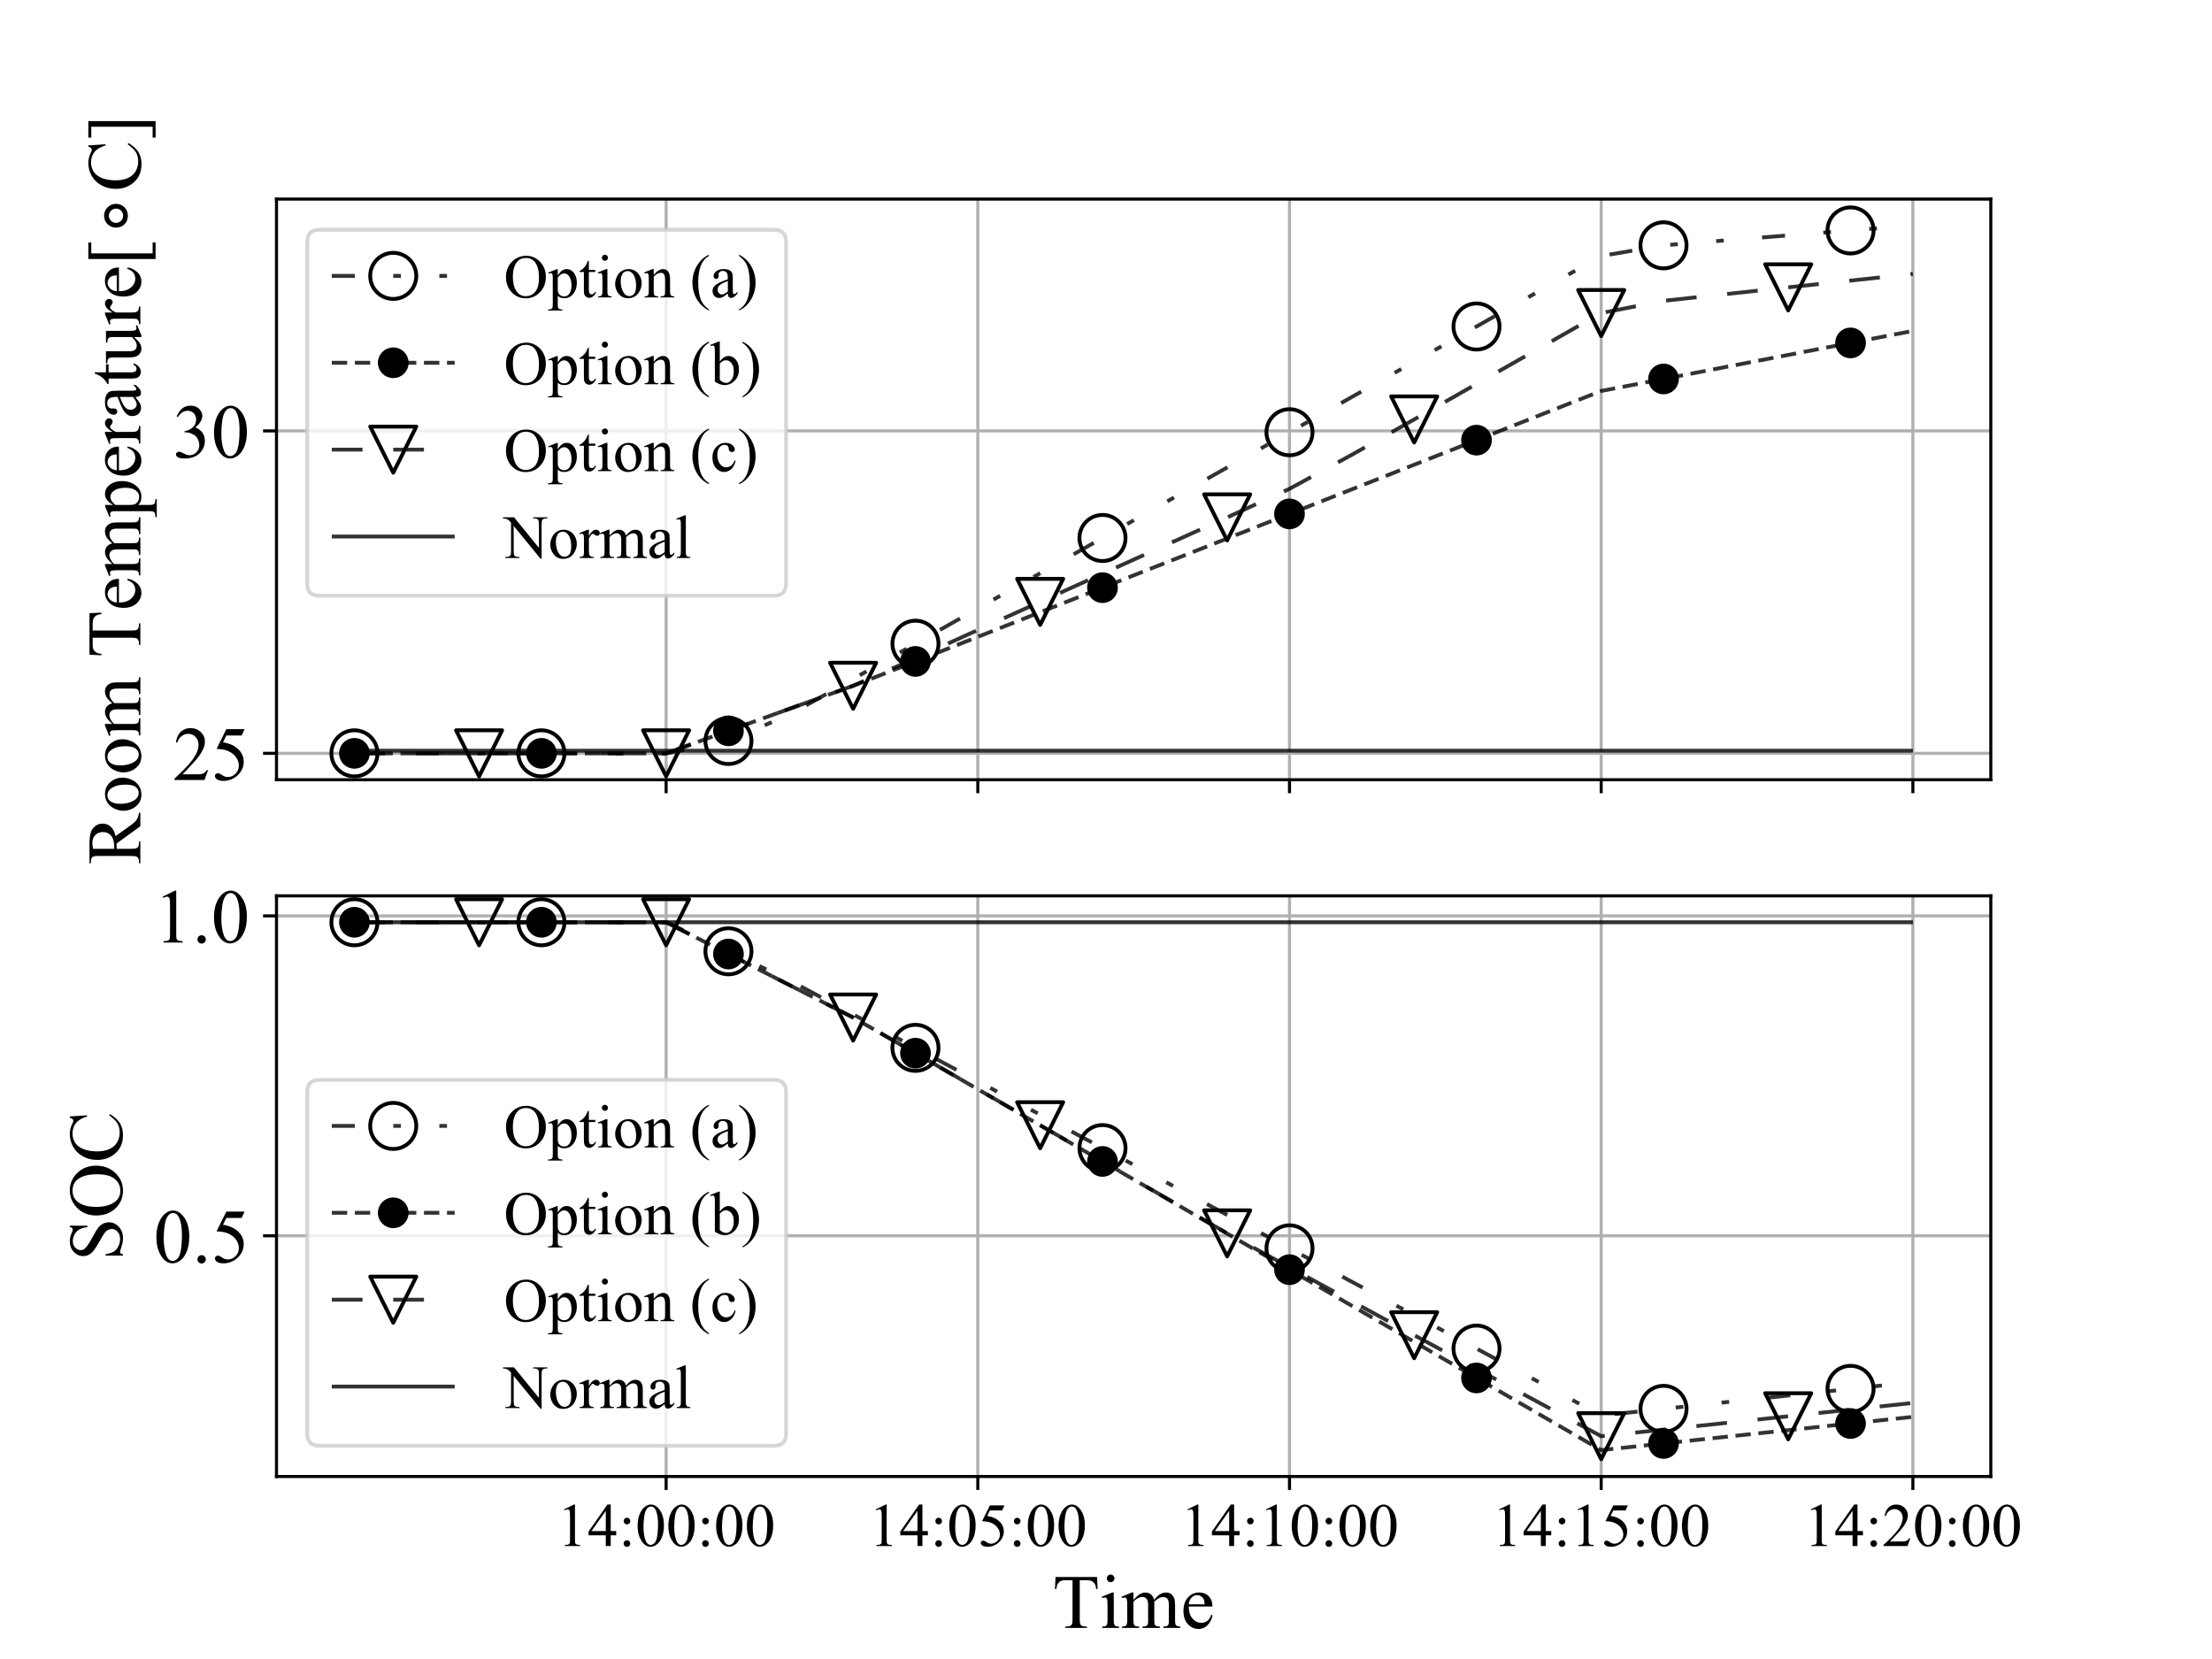 <?xml version="1.0" encoding="utf-8" standalone="no"?>
<!DOCTYPE svg PUBLIC "-//W3C//DTD SVG 1.1//EN"
  "http://www.w3.org/Graphics/SVG/1.1/DTD/svg11.dtd">
<!-- Created with matplotlib (http://matplotlib.org/) -->
<svg height="432pt" version="1.1" viewBox="0 0 576 432" width="576pt" xmlns="http://www.w3.org/2000/svg" xmlns:xlink="http://www.w3.org/1999/xlink">
 <defs>
  <style type="text/css">
*{stroke-linecap:butt;stroke-linejoin:round;}
  </style>
 </defs>
 <g id="figure_1">
  <g id="patch_1">
   <path d="M 0 432 
L 576 432 
L 576 0 
L 0 0 
z
" style="fill:#ffffff;"/>
  </g>
  <g id="axes_1">
   <g id="patch_2">
    <path d="M 72 203.04 
L 518.4 203.04 
L 518.4 51.84 
L 72 51.84 
z
" style="fill:#ffffff;"/>
   </g>
   <g id="matplotlib.axis_1">
    <g id="xtick_1">
     <g id="line2d_1">
      <path clip-path="url(#p62cbe343df)" d="M 173.455 203.04 
L 173.455 51.84 
" style="fill:none;stroke:#b0b0b0;stroke-linecap:square;stroke-width:0.8;"/>
     </g>
     <g id="line2d_2">
      <defs>
       <path d="M 0 0 
L 0 3.5 
" id="mcb891790b4" style="stroke:#000000;stroke-width:0.8;"/>
      </defs>
      <g>
       <use style="stroke:#000000;stroke-width:0.8;" x="173.455" xlink:href="#mcb891790b4" y="203.04"/>
      </g>
     </g>
    </g>
    <g id="xtick_2">
     <g id="line2d_3">
      <path clip-path="url(#p62cbe343df)" d="M 254.618 203.04 
L 254.618 51.84 
" style="fill:none;stroke:#b0b0b0;stroke-linecap:square;stroke-width:0.8;"/>
     </g>
     <g id="line2d_4">
      <g>
       <use style="stroke:#000000;stroke-width:0.8;" x="254.618" xlink:href="#mcb891790b4" y="203.04"/>
      </g>
     </g>
    </g>
    <g id="xtick_3">
     <g id="line2d_5">
      <path clip-path="url(#p62cbe343df)" d="M 335.782 203.04 
L 335.782 51.84 
" style="fill:none;stroke:#b0b0b0;stroke-linecap:square;stroke-width:0.8;"/>
     </g>
     <g id="line2d_6">
      <g>
       <use style="stroke:#000000;stroke-width:0.8;" x="335.782" xlink:href="#mcb891790b4" y="203.04"/>
      </g>
     </g>
    </g>
    <g id="xtick_4">
     <g id="line2d_7">
      <path clip-path="url(#p62cbe343df)" d="M 416.945 203.04 
L 416.945 51.84 
" style="fill:none;stroke:#b0b0b0;stroke-linecap:square;stroke-width:0.8;"/>
     </g>
     <g id="line2d_8">
      <g>
       <use style="stroke:#000000;stroke-width:0.8;" x="416.945" xlink:href="#mcb891790b4" y="203.04"/>
      </g>
     </g>
    </g>
    <g id="xtick_5">
     <g id="line2d_9">
      <path clip-path="url(#p62cbe343df)" d="M 498.109 203.04 
L 498.109 51.84 
" style="fill:none;stroke:#b0b0b0;stroke-linecap:square;stroke-width:0.8;"/>
     </g>
     <g id="line2d_10">
      <g>
       <use style="stroke:#000000;stroke-width:0.8;" x="498.109" xlink:href="#mcb891790b4" y="203.04"/>
      </g>
     </g>
    </g>
   </g>
   <g id="matplotlib.axis_2">
    <g id="ytick_1">
     <g id="line2d_11">
      <path clip-path="url(#p62cbe343df)" d="M 72 196.167 
L 518.4 196.167 
" style="fill:none;stroke:#b0b0b0;stroke-linecap:square;stroke-width:0.8;"/>
     </g>
     <g id="line2d_12">
      <defs>
       <path d="M 0 0 
L -3.5 0 
" id="ma6193a5a15" style="stroke:#000000;stroke-width:0.8;"/>
      </defs>
      <g>
       <use style="stroke:#000000;stroke-width:0.8;" x="72" xlink:href="#ma6193a5a15" y="196.167"/>
      </g>
     </g>
     <g id="text_1">
      <!-- 25 -->
      <defs>
       <path d="M 45.844 12.75 
L 41.219 0 
L 2.156 0 
L 2.156 1.812 
Q 19.391 17.531 26.422 27.484 
Q 33.453 37.453 33.453 45.703 
Q 33.453 52 29.594 56.047 
Q 25.734 60.109 20.359 60.109 
Q 15.484 60.109 11.594 57.25 
Q 7.719 54.391 5.859 48.875 
L 4.047 48.875 
Q 5.281 57.906 10.328 62.734 
Q 15.375 67.578 22.953 67.578 
Q 31 67.578 36.391 62.406 
Q 41.797 57.234 41.797 50.203 
Q 41.797 45.172 39.453 40.141 
Q 35.844 32.234 27.734 23.391 
Q 15.578 10.109 12.547 7.375 
L 29.828 7.375 
Q 35.109 7.375 37.234 7.766 
Q 39.359 8.156 41.062 9.344 
Q 42.781 10.547 44.047 12.75 
z
" id="TimesNewRomanPSMT-32"/>
       <path d="M 43.406 66.219 
L 39.594 57.906 
L 19.672 57.906 
L 15.328 49.031 
Q 28.266 47.125 35.844 39.406 
Q 42.328 32.766 42.328 23.781 
Q 42.328 18.562 40.203 14.109 
Q 38.094 9.672 34.859 6.547 
Q 31.641 3.422 27.688 1.516 
Q 22.078 -1.172 16.156 -1.172 
Q 10.203 -1.172 7.484 0.844 
Q 4.781 2.875 4.781 5.328 
Q 4.781 6.688 5.906 7.734 
Q 7.031 8.797 8.734 8.797 
Q 10.016 8.797 10.969 8.406 
Q 11.922 8.016 14.203 6.391 
Q 17.875 3.859 21.625 3.859 
Q 27.344 3.859 31.656 8.172 
Q 35.984 12.5 35.984 18.703 
Q 35.984 24.703 32.125 29.906 
Q 28.266 35.109 21.484 37.938 
Q 16.156 40.141 6.984 40.484 
L 19.672 66.219 
z
" id="TimesNewRomanPSMT-35"/>
      </defs>
      <g transform="translate(45 203.111)scale(0.2 -0.2)">
       <use xlink:href="#TimesNewRomanPSMT-32"/>
       <use x="50" xlink:href="#TimesNewRomanPSMT-35"/>
      </g>
     </g>
    </g>
    <g id="ytick_2">
     <g id="line2d_13">
      <path clip-path="url(#p62cbe343df)" d="M 72 112.208 
L 518.4 112.208 
" style="fill:none;stroke:#b0b0b0;stroke-linecap:square;stroke-width:0.8;"/>
     </g>
     <g id="line2d_14">
      <g>
       <use style="stroke:#000000;stroke-width:0.8;" x="72" xlink:href="#ma6193a5a15" y="112.208"/>
      </g>
     </g>
     <g id="text_2">
      <!-- 30 -->
      <defs>
       <path d="M 5.078 53.609 
Q 7.906 60.297 12.219 63.938 
Q 16.547 67.578 23 67.578 
Q 30.953 67.578 35.203 62.406 
Q 38.422 58.547 38.422 54.156 
Q 38.422 46.922 29.344 39.203 
Q 35.453 36.812 38.578 32.375 
Q 41.703 27.938 41.703 21.922 
Q 41.703 13.328 36.234 7.031 
Q 29.109 -1.172 15.578 -1.172 
Q 8.891 -1.172 6.469 0.484 
Q 4.047 2.156 4.047 4.047 
Q 4.047 5.469 5.188 6.547 
Q 6.344 7.625 7.953 7.625 
Q 9.188 7.625 10.453 7.234 
Q 11.281 6.984 14.203 5.438 
Q 17.141 3.906 18.266 3.609 
Q 20.062 3.078 22.125 3.078 
Q 27.094 3.078 30.781 6.938 
Q 34.469 10.797 34.469 16.062 
Q 34.469 19.922 32.766 23.578 
Q 31.5 26.312 29.984 27.734 
Q 27.875 29.688 24.219 31.266 
Q 20.562 32.859 16.75 32.859 
L 15.188 32.859 
L 15.188 34.328 
Q 19.047 34.812 22.922 37.109 
Q 26.812 39.406 28.562 42.625 
Q 30.328 45.844 30.328 49.703 
Q 30.328 54.734 27.172 57.828 
Q 24.031 60.938 19.344 60.938 
Q 11.766 60.938 6.688 52.828 
z
" id="TimesNewRomanPSMT-33"/>
       <path d="M 3.609 32.719 
Q 3.609 44.047 7.031 52.219 
Q 10.453 60.406 16.109 64.406 
Q 20.516 67.578 25.203 67.578 
Q 32.812 67.578 38.875 59.812 
Q 46.438 50.203 46.438 33.734 
Q 46.438 22.219 43.109 14.156 
Q 39.797 6.109 34.641 2.469 
Q 29.5 -1.172 24.703 -1.172 
Q 15.234 -1.172 8.938 10.016 
Q 3.609 19.438 3.609 32.719 
M 13.188 31.5 
Q 13.188 17.828 16.547 9.188 
Q 19.344 1.906 24.859 1.906 
Q 27.484 1.906 30.312 4.266 
Q 33.156 6.641 34.625 12.203 
Q 36.859 20.609 36.859 35.891 
Q 36.859 47.219 34.516 54.781 
Q 32.766 60.406 29.984 62.75 
Q 27.984 64.359 25.141 64.359 
Q 21.828 64.359 19.234 61.375 
Q 15.719 57.328 14.453 48.625 
Q 13.188 39.938 13.188 31.5 
" id="TimesNewRomanPSMT-30"/>
      </defs>
      <g transform="translate(45 119.152)scale(0.2 -0.2)">
       <use xlink:href="#TimesNewRomanPSMT-33"/>
       <use x="50" xlink:href="#TimesNewRomanPSMT-30"/>
      </g>
     </g>
    </g>
    <g id="text_3">
     <!-- Room Temperature[$\circ$C] -->
     <defs>
      <path d="M 67.578 0 
L 49.906 0 
L 27.484 30.953 
Q 25 30.859 23.438 30.859 
Q 22.797 30.859 22.062 30.875 
Q 21.344 30.906 20.562 30.953 
L 20.562 11.719 
Q 20.562 5.469 21.922 3.953 
Q 23.781 1.812 27.484 1.812 
L 30.078 1.812 
L 30.078 0 
L 1.703 0 
L 1.703 1.812 
L 4.203 1.812 
Q 8.406 1.812 10.203 4.547 
Q 11.234 6.062 11.234 11.719 
L 11.234 54.5 
Q 11.234 60.75 9.859 62.25 
Q 7.953 64.406 4.203 64.406 
L 1.703 64.406 
L 1.703 66.219 
L 25.828 66.219 
Q 36.375 66.219 41.375 64.672 
Q 46.391 63.141 49.875 59.016 
Q 53.375 54.891 53.375 49.172 
Q 53.375 43.062 49.391 38.562 
Q 45.406 34.078 37.062 32.234 
L 50.734 13.234 
Q 55.422 6.688 58.781 4.531 
Q 62.156 2.391 67.578 1.812 
z
M 20.562 34.031 
Q 21.484 34.031 22.172 34 
Q 22.859 33.984 23.297 33.984 
Q 32.766 33.984 37.578 38.078 
Q 42.391 42.188 42.391 48.531 
Q 42.391 54.734 38.5 58.609 
Q 34.625 62.5 28.219 62.5 
Q 25.391 62.5 20.562 61.578 
z
" id="TimesNewRomanPSMT-52"/>
      <path d="M 25 46.047 
Q 35.156 46.047 41.312 38.328 
Q 46.531 31.734 46.531 23.188 
Q 46.531 17.188 43.641 11.031 
Q 40.766 4.891 35.719 1.75 
Q 30.672 -1.375 24.469 -1.375 
Q 14.359 -1.375 8.406 6.688 
Q 3.375 13.484 3.375 21.922 
Q 3.375 28.078 6.422 34.156 
Q 9.469 40.234 14.453 43.141 
Q 19.438 46.047 25 46.047 
M 23.484 42.875 
Q 20.906 42.875 18.281 41.328 
Q 15.672 39.797 14.062 35.938 
Q 12.453 32.078 12.453 26.031 
Q 12.453 16.266 16.328 9.172 
Q 20.219 2.094 26.562 2.094 
Q 31.297 2.094 34.375 6 
Q 37.453 9.906 37.453 19.438 
Q 37.453 31.344 32.328 38.188 
Q 28.859 42.875 23.484 42.875 
" id="TimesNewRomanPSMT-6f"/>
      <path d="M 16.406 36.531 
Q 21.297 41.406 22.172 42.141 
Q 24.359 44 26.891 45.016 
Q 29.438 46.047 31.938 46.047 
Q 36.141 46.047 39.156 43.594 
Q 42.188 41.156 43.219 36.531 
Q 48.25 42.391 51.703 44.219 
Q 55.172 46.047 58.844 46.047 
Q 62.406 46.047 65.156 44.219 
Q 67.922 42.391 69.531 38.234 
Q 70.609 35.406 70.609 29.344 
L 70.609 10.109 
Q 70.609 5.906 71.234 4.344 
Q 71.734 3.266 73.047 2.516 
Q 74.359 1.766 77.344 1.766 
L 77.344 0 
L 55.281 0 
L 55.281 1.766 
L 56.203 1.766 
Q 59.078 1.766 60.688 2.875 
Q 61.812 3.656 62.312 5.375 
Q 62.5 6.203 62.5 10.109 
L 62.5 29.344 
Q 62.5 34.812 61.188 37.062 
Q 59.281 40.188 55.078 40.188 
Q 52.484 40.188 49.875 38.891 
Q 47.266 37.594 43.562 34.078 
L 43.453 33.547 
L 43.562 31.453 
L 43.562 10.109 
Q 43.562 5.516 44.062 4.391 
Q 44.578 3.266 45.984 2.516 
Q 47.406 1.766 50.828 1.766 
L 50.828 0 
L 28.219 0 
L 28.219 1.766 
Q 31.938 1.766 33.328 2.641 
Q 34.719 3.516 35.25 5.281 
Q 35.5 6.109 35.5 10.109 
L 35.5 29.344 
Q 35.5 34.812 33.891 37.203 
Q 31.734 40.328 27.875 40.328 
Q 25.25 40.328 22.656 38.922 
Q 18.609 36.766 16.406 34.078 
L 16.406 10.109 
Q 16.406 5.719 17.016 4.391 
Q 17.625 3.078 18.812 2.422 
Q 20.016 1.766 23.688 1.766 
L 23.688 0 
L 1.562 0 
L 1.562 1.766 
Q 4.641 1.766 5.859 2.422 
Q 7.078 3.078 7.703 4.516 
Q 8.344 5.953 8.344 10.109 
L 8.344 27.203 
Q 8.344 34.578 7.906 36.719 
Q 7.562 38.328 6.828 38.938 
Q 6.109 39.547 4.828 39.547 
Q 3.469 39.547 1.562 38.812 
L 0.828 40.578 
L 14.312 46.047 
L 16.406 46.047 
z
" id="TimesNewRomanPSMT-6d"/>
      <path id="TimesNewRomanPSMT-20"/>
      <path d="M 57.859 66.219 
L 58.594 50.688 
L 56.734 50.688 
Q 56.203 54.781 55.281 56.547 
Q 53.766 59.375 51.25 60.719 
Q 48.734 62.062 44.625 62.062 
L 35.297 62.062 
L 35.297 11.469 
Q 35.297 5.375 36.625 3.859 
Q 38.484 1.812 42.328 1.812 
L 44.625 1.812 
L 44.625 0 
L 16.547 0 
L 16.547 1.812 
L 18.891 1.812 
Q 23.094 1.812 24.859 4.344 
Q 25.922 5.906 25.922 11.469 
L 25.922 62.062 
L 17.969 62.062 
Q 13.328 62.062 11.375 61.375 
Q 8.844 60.453 7.031 57.812 
Q 5.219 55.172 4.891 50.688 
L 3.031 50.688 
L 3.812 66.219 
z
" id="TimesNewRomanPSMT-54"/>
      <path d="M 10.641 27.875 
Q 10.594 17.922 15.484 12.25 
Q 20.359 6.594 26.953 6.594 
Q 31.344 6.594 34.594 9 
Q 37.844 11.422 40.047 17.281 
L 41.547 16.312 
Q 40.531 9.625 35.594 4.125 
Q 30.672 -1.375 23.25 -1.375 
Q 15.188 -1.375 9.453 4.906 
Q 3.719 11.188 3.719 21.781 
Q 3.719 33.25 9.594 39.672 
Q 15.484 46.094 24.359 46.094 
Q 31.891 46.094 36.719 41.141 
Q 41.547 36.188 41.547 27.875 
z
M 10.641 30.719 
L 31.344 30.719 
Q 31.109 35.016 30.328 36.766 
Q 29.109 39.5 26.688 41.062 
Q 24.266 42.625 21.625 42.625 
Q 17.578 42.625 14.375 39.469 
Q 11.188 36.328 10.641 30.719 
" id="TimesNewRomanPSMT-65"/>
      <path d="M -0.094 40.281 
L 13.672 45.844 
L 15.531 45.844 
L 15.531 35.406 
Q 19 41.312 22.484 43.672 
Q 25.984 46.047 29.828 46.047 
Q 36.578 46.047 41.062 40.766 
Q 46.578 34.328 46.578 23.969 
Q 46.578 12.406 39.938 4.828 
Q 34.469 -1.375 26.172 -1.375 
Q 22.562 -1.375 19.922 -0.344 
Q 17.969 0.391 15.531 2.594 
L 15.531 -11.031 
Q 15.531 -15.625 16.094 -16.859 
Q 16.656 -18.109 18.047 -18.844 
Q 19.438 -19.578 23.094 -19.578 
L 23.094 -21.391 
L -0.344 -21.391 
L -0.344 -19.578 
L 0.875 -19.578 
Q 3.562 -19.625 5.469 -18.562 
Q 6.391 -18.016 6.906 -16.812 
Q 7.422 -15.625 7.422 -10.75 
L 7.422 31.547 
Q 7.422 35.891 7.031 37.062 
Q 6.641 38.234 5.781 38.812 
Q 4.938 39.406 3.469 39.406 
Q 2.297 39.406 0.484 38.719 
z
M 15.531 32.516 
L 15.531 15.828 
Q 15.531 10.406 15.969 8.688 
Q 16.656 5.859 19.312 3.703 
Q 21.969 1.562 26.031 1.562 
Q 30.906 1.562 33.938 5.375 
Q 37.891 10.359 37.891 19.391 
Q 37.891 29.641 33.406 35.156 
Q 30.281 38.969 25.984 38.969 
Q 23.641 38.969 21.344 37.797 
Q 19.578 36.922 15.531 32.516 
" id="TimesNewRomanPSMT-70"/>
      <path d="M 16.219 46.047 
L 16.219 35.984 
Q 21.828 46.047 27.734 46.047 
Q 30.422 46.047 32.172 44.406 
Q 33.938 42.781 33.938 40.625 
Q 33.938 38.719 32.656 37.391 
Q 31.391 36.078 29.641 36.078 
Q 27.938 36.078 25.812 37.766 
Q 23.688 39.453 22.656 39.453 
Q 21.781 39.453 20.75 38.484 
Q 18.562 36.469 16.219 31.891 
L 16.219 10.453 
Q 16.219 6.734 17.141 4.828 
Q 17.781 3.516 19.391 2.641 
Q 21 1.766 24.031 1.766 
L 24.031 0 
L 1.125 0 
L 1.125 1.766 
Q 4.547 1.766 6.203 2.828 
Q 7.422 3.609 7.906 5.328 
Q 8.156 6.156 8.156 10.062 
L 8.156 27.391 
Q 8.156 35.203 7.828 36.688 
Q 7.516 38.188 6.656 38.859 
Q 5.812 39.547 4.547 39.547 
Q 3.031 39.547 1.125 38.812 
L 0.641 40.578 
L 14.156 46.047 
z
" id="TimesNewRomanPSMT-72"/>
      <path d="M 28.469 6.453 
Q 21.578 1.125 19.828 0.297 
Q 17.188 -0.922 14.203 -0.922 
Q 9.578 -0.922 6.562 2.25 
Q 3.562 5.422 3.562 10.594 
Q 3.562 13.875 5.031 16.266 
Q 7.031 19.578 11.984 22.5 
Q 16.938 25.438 28.469 29.641 
L 28.469 31.391 
Q 28.469 38.094 26.344 40.578 
Q 24.219 43.062 20.172 43.062 
Q 17.094 43.062 15.281 41.406 
Q 13.422 39.75 13.422 37.594 
L 13.531 34.766 
Q 13.531 32.516 12.375 31.297 
Q 11.234 30.078 9.375 30.078 
Q 7.562 30.078 6.422 31.344 
Q 5.281 32.625 5.281 34.812 
Q 5.281 39.016 9.578 42.531 
Q 13.875 46.047 21.625 46.047 
Q 27.594 46.047 31.391 44.047 
Q 34.281 42.531 35.641 39.312 
Q 36.531 37.203 36.531 30.719 
L 36.531 15.531 
Q 36.531 9.125 36.766 7.688 
Q 37.016 6.25 37.578 5.766 
Q 38.141 5.281 38.875 5.281 
Q 39.656 5.281 40.234 5.609 
Q 41.266 6.25 44.188 9.188 
L 44.188 6.453 
Q 38.719 -0.875 33.734 -0.875 
Q 31.344 -0.875 29.922 0.781 
Q 28.516 2.438 28.469 6.453 
M 28.469 9.625 
L 28.469 26.656 
Q 21.094 23.734 18.953 22.516 
Q 15.094 20.359 13.422 18.016 
Q 11.766 15.672 11.766 12.891 
Q 11.766 9.375 13.859 7.047 
Q 15.969 4.734 18.703 4.734 
Q 22.406 4.734 28.469 9.625 
" id="TimesNewRomanPSMT-61"/>
      <path d="M 16.109 59.422 
L 16.109 44.734 
L 26.562 44.734 
L 26.562 41.312 
L 16.109 41.312 
L 16.109 12.312 
Q 16.109 7.953 17.359 6.438 
Q 18.609 4.938 20.562 4.938 
Q 22.172 4.938 23.688 5.938 
Q 25.203 6.938 26.031 8.891 
L 27.938 8.891 
Q 26.219 4.109 23.094 1.688 
Q 19.969 -0.734 16.656 -0.734 
Q 14.406 -0.734 12.25 0.516 
Q 10.109 1.766 9.078 4.078 
Q 8.062 6.391 8.062 11.234 
L 8.062 41.312 
L 0.984 41.312 
L 0.984 42.922 
Q 3.656 44 6.469 46.562 
Q 9.281 49.125 11.469 52.641 
Q 12.594 54.5 14.594 59.422 
z
" id="TimesNewRomanPSMT-74"/>
      <path d="M 42.328 44.734 
L 42.328 17.625 
Q 42.328 9.859 42.688 8.125 
Q 43.062 6.391 43.859 5.703 
Q 44.672 5.031 45.75 5.031 
Q 47.266 5.031 49.172 5.859 
L 49.859 4.156 
L 36.469 -1.375 
L 34.281 -1.375 
L 34.281 8.109 
Q 28.516 1.859 25.484 0.234 
Q 22.469 -1.375 19.094 -1.375 
Q 15.328 -1.375 12.562 0.797 
Q 9.812 2.984 8.734 6.391 
Q 7.672 9.812 7.672 16.062 
L 7.672 36.031 
Q 7.672 39.203 6.984 40.422 
Q 6.297 41.656 4.953 42.312 
Q 3.609 42.969 0.094 42.922 
L 0.094 44.734 
L 15.766 44.734 
L 15.766 14.797 
Q 15.766 8.547 17.938 6.594 
Q 20.125 4.641 23.188 4.641 
Q 25.297 4.641 27.953 5.953 
Q 30.609 7.281 34.281 10.984 
L 34.281 36.328 
Q 34.281 40.141 32.891 41.484 
Q 31.5 42.828 27.094 42.922 
L 27.094 44.734 
z
" id="TimesNewRomanPSMT-75"/>
      <path d="M 29.688 -19.828 
L 8.203 -19.828 
L 8.203 67.719 
L 29.688 67.719 
L 29.688 63.875 
L 15.531 63.875 
L 15.531 -16.016 
L 29.688 -16.016 
z
" id="TimesNewRomanPSMT-5b"/>
      <path d="M 31.25 40.922 
Q 27.344 40.922 24.656 38.203 
Q 21.969 35.5 21.969 31.594 
Q 21.969 27.734 24.656 25.078 
Q 27.344 22.422 31.25 22.422 
Q 35.156 22.422 37.844 25.078 
Q 40.531 27.734 40.531 31.594 
Q 40.531 35.453 37.812 38.188 
Q 35.109 40.922 31.25 40.922 
M 31.25 47.219 
Q 34.375 47.219 37.25 46.016 
Q 40.141 44.828 42.234 42.578 
Q 44.484 40.391 45.609 37.594 
Q 46.734 34.812 46.734 31.594 
Q 46.734 25.156 42.219 20.688 
Q 37.703 16.219 31.156 16.219 
Q 24.562 16.219 20.156 20.609 
Q 15.766 25 15.766 31.594 
Q 15.766 38.141 20.25 42.672 
Q 24.75 47.219 31.25 47.219 
" id="DejaVuSans-2218"/>
      <path d="M 60.203 67.719 
L 61.719 45.219 
L 60.203 45.219 
Q 57.172 55.328 51.562 59.766 
Q 45.953 64.203 38.094 64.203 
Q 31.5 64.203 26.172 60.859 
Q 20.844 57.516 17.797 50.188 
Q 14.75 42.875 14.75 31.984 
Q 14.75 23 17.625 16.406 
Q 20.516 9.812 26.297 6.297 
Q 32.078 2.781 39.5 2.781 
Q 45.953 2.781 50.875 5.531 
Q 55.812 8.297 61.719 16.5 
L 63.234 15.531 
Q 58.25 6.688 51.609 2.578 
Q 44.969 -1.516 35.844 -1.516 
Q 19.391 -1.516 10.359 10.688 
Q 3.609 19.781 3.609 32.078 
Q 3.609 42 8.047 50.297 
Q 12.5 58.594 20.281 63.156 
Q 28.078 67.719 37.312 67.719 
Q 44.484 67.719 51.469 64.203 
Q 53.516 63.141 54.391 63.141 
Q 55.719 63.141 56.688 64.062 
Q 57.953 65.375 58.5 67.719 
z
" id="TimesNewRomanPSMT-43"/>
      <path d="M 3.656 67.719 
L 25.141 67.719 
L 25.141 -19.875 
L 3.656 -19.875 
L 3.656 -16.016 
L 17.828 -16.016 
L 17.828 63.875 
L 3.656 63.875 
z
" id="TimesNewRomanPSMT-5d"/>
     </defs>
     <g transform="translate(36.6 225.14)rotate(-90)scale(0.2 -0.2)">
      <use transform="translate(0 0.281)" xlink:href="#TimesNewRomanPSMT-52"/>
      <use transform="translate(66.699 0.281)" xlink:href="#TimesNewRomanPSMT-6f"/>
      <use transform="translate(116.699 0.281)" xlink:href="#TimesNewRomanPSMT-6f"/>
      <use transform="translate(166.699 0.281)" xlink:href="#TimesNewRomanPSMT-6d"/>
      <use transform="translate(244.482 0.281)" xlink:href="#TimesNewRomanPSMT-20"/>
      <use transform="translate(269.482 0.281)" xlink:href="#TimesNewRomanPSMT-54"/>
      <use transform="translate(330.566 0.281)" xlink:href="#TimesNewRomanPSMT-65"/>
      <use transform="translate(374.951 0.281)" xlink:href="#TimesNewRomanPSMT-6d"/>
      <use transform="translate(452.734 0.281)" xlink:href="#TimesNewRomanPSMT-70"/>
      <use transform="translate(502.734 0.281)" xlink:href="#TimesNewRomanPSMT-65"/>
      <use transform="translate(547.119 0.281)" xlink:href="#TimesNewRomanPSMT-72"/>
      <use transform="translate(580.42 0.281)" xlink:href="#TimesNewRomanPSMT-61"/>
      <use transform="translate(624.805 0.281)" xlink:href="#TimesNewRomanPSMT-74"/>
      <use transform="translate(652.588 0.281)" xlink:href="#TimesNewRomanPSMT-75"/>
      <use transform="translate(702.588 0.281)" xlink:href="#TimesNewRomanPSMT-72"/>
      <use transform="translate(735.889 0.281)" xlink:href="#TimesNewRomanPSMT-65"/>
      <use transform="translate(780.273 0.281)" xlink:href="#TimesNewRomanPSMT-5b"/>
      <use transform="translate(813.574 0.281)" xlink:href="#DejaVuSans-2218"/>
      <use transform="translate(876.172 0.281)" xlink:href="#TimesNewRomanPSMT-43"/>
      <use transform="translate(942.871 0.281)" xlink:href="#TimesNewRomanPSMT-5d"/>
     </g>
    </g>
   </g>
   <g id="line2d_15">
    <path clip-path="url(#p62cbe343df)" d="M 92.291 196.167 
L 108.524 196.167 
L 124.756 196.167 
L 140.989 196.167 
L 157.222 196.167 
L 173.455 196.167 
L 189.687 192.945 
L 205.92 185.906 
L 222.153 176.799 
L 238.385 167.622 
L 254.618 158.444 
L 270.851 149.266 
L 287.084 140.088 
L 303.316 130.91 
L 319.549 121.732 
L 335.782 112.554 
L 352.015 103.376 
L 368.247 94.198 
L 384.48 85.02 
L 400.713 75.842 
L 416.945 66.665 
L 433.178 63.878 
L 449.411 62.586 
L 465.644 61.295 
L 481.876 60.004 
L 498.109 58.713 
" style="fill:none;opacity:0.8;stroke:#000000;stroke-dasharray:6,10,2,10,2,10;stroke-dashoffset:0;"/>
    <defs>
     <path d="M 0 6 
C 1.591 6 3.117 5.368 4.243 4.243 
C 5.368 3.117 6 1.591 6 0 
C 6 -1.591 5.368 -3.117 4.243 -4.243 
C 3.117 -5.368 1.591 -6 0 -6 
C -1.591 -6 -3.117 -5.368 -4.243 -4.243 
C -5.368 -3.117 -6 -1.591 -6 0 
C -6 1.591 -5.368 3.117 -4.243 4.243 
C -3.117 5.368 -1.591 6 0 6 
z
" id="m4c0294aed4" style="stroke:#000000;"/>
    </defs>
    <g clip-path="url(#p62cbe343df)">
     <use style="fill:none;opacity:0.8;stroke:#000000;" x="92.291" xlink:href="#m4c0294aed4" y="196.167"/>
     <use style="fill:none;opacity:0.8;stroke:#000000;" x="140.989" xlink:href="#m4c0294aed4" y="196.167"/>
     <use style="fill:none;opacity:0.8;stroke:#000000;" x="189.687" xlink:href="#m4c0294aed4" y="192.945"/>
     <use style="fill:none;opacity:0.8;stroke:#000000;" x="238.385" xlink:href="#m4c0294aed4" y="167.622"/>
     <use style="fill:none;opacity:0.8;stroke:#000000;" x="287.084" xlink:href="#m4c0294aed4" y="140.088"/>
     <use style="fill:none;opacity:0.8;stroke:#000000;" x="335.782" xlink:href="#m4c0294aed4" y="112.554"/>
     <use style="fill:none;opacity:0.8;stroke:#000000;" x="384.48" xlink:href="#m4c0294aed4" y="85.02"/>
     <use style="fill:none;opacity:0.8;stroke:#000000;" x="433.178" xlink:href="#m4c0294aed4" y="63.878"/>
     <use style="fill:none;opacity:0.8;stroke:#000000;" x="481.876" xlink:href="#m4c0294aed4" y="60.004"/>
    </g>
   </g>
   <g id="line2d_16">
    <path clip-path="url(#p62cbe343df)" d="M 92.291 196.167 
L 108.524 196.167 
L 124.756 196.167 
L 140.989 196.167 
L 157.222 196.167 
L 173.455 196.167 
L 189.687 190.305 
L 205.92 184.443 
L 222.153 178.58 
L 238.385 172.232 
L 254.618 165.83 
L 270.851 159.428 
L 287.084 153.026 
L 303.316 146.624 
L 319.549 140.222 
L 335.782 133.819 
L 352.015 127.417 
L 368.247 121.015 
L 384.48 114.613 
L 400.713 108.211 
L 416.945 101.809 
L 433.178 98.68 
L 449.411 95.552 
L 465.644 92.423 
L 481.876 89.294 
L 498.109 86.166 
" style="fill:none;opacity:0.8;stroke:#000000;stroke-dasharray:4,2;stroke-dashoffset:0;"/>
    <defs>
     <path d="M 0 3.5 
C 0.928 3.5 1.819 3.131 2.475 2.475 
C 3.131 1.819 3.5 0.928 3.5 0 
C 3.5 -0.928 3.131 -1.819 2.475 -2.475 
C 1.819 -3.131 0.928 -3.5 0 -3.5 
C -0.928 -3.5 -1.819 -3.131 -2.475 -2.475 
C -3.131 -1.819 -3.5 -0.928 -3.5 0 
C -3.5 0.928 -3.131 1.819 -2.475 2.475 
C -1.819 3.131 -0.928 3.5 0 3.5 
z
" id="me52e751165" style="stroke:#000000;"/>
    </defs>
    <g clip-path="url(#p62cbe343df)">
     <use style="opacity:0.8;stroke:#000000;" x="92.291" xlink:href="#me52e751165" y="196.167"/>
     <use style="opacity:0.8;stroke:#000000;" x="140.989" xlink:href="#me52e751165" y="196.167"/>
     <use style="opacity:0.8;stroke:#000000;" x="189.687" xlink:href="#me52e751165" y="190.305"/>
     <use style="opacity:0.8;stroke:#000000;" x="238.385" xlink:href="#me52e751165" y="172.232"/>
     <use style="opacity:0.8;stroke:#000000;" x="287.084" xlink:href="#me52e751165" y="153.026"/>
     <use style="opacity:0.8;stroke:#000000;" x="335.782" xlink:href="#me52e751165" y="133.819"/>
     <use style="opacity:0.8;stroke:#000000;" x="384.48" xlink:href="#me52e751165" y="114.613"/>
     <use style="opacity:0.8;stroke:#000000;" x="433.178" xlink:href="#me52e751165" y="98.68"/>
     <use style="opacity:0.8;stroke:#000000;" x="481.876" xlink:href="#me52e751165" y="89.294"/>
    </g>
   </g>
   <g id="line2d_17">
    <path clip-path="url(#p62cbe343df)" d="M 92.291 196.167 
L 108.524 196.167 
L 124.756 196.167 
L 140.989 196.167 
L 157.222 196.167 
L 173.455 196.167 
L 189.687 190.305 
L 205.92 184.443 
L 222.153 178.58 
L 238.385 171.394 
L 254.618 164.061 
L 270.851 156.727 
L 287.084 149.394 
L 303.316 142.061 
L 319.549 134.727 
L 335.782 127.29 
L 352.015 118.418 
L 368.247 109.222 
L 384.48 99.985 
L 400.713 90.749 
L 416.945 81.512 
L 433.178 78.337 
L 449.411 76.581 
L 465.644 74.825 
L 481.876 73.069 
L 498.109 71.313 
" style="fill:none;opacity:0.8;stroke:#000000;stroke-dasharray:8,8;stroke-dashoffset:0;"/>
    <defs>
     <path d="M -0 6 
L 6 -6 
L -6 -6 
z
" id="ma80beba88a" style="stroke:#000000;stroke-linejoin:miter;"/>
    </defs>
    <g clip-path="url(#p62cbe343df)">
     <use style="fill:none;opacity:0.8;stroke:#000000;stroke-linejoin:miter;" x="124.756" xlink:href="#ma80beba88a" y="196.167"/>
     <use style="fill:none;opacity:0.8;stroke:#000000;stroke-linejoin:miter;" x="173.455" xlink:href="#ma80beba88a" y="196.167"/>
     <use style="fill:none;opacity:0.8;stroke:#000000;stroke-linejoin:miter;" x="222.153" xlink:href="#ma80beba88a" y="178.58"/>
     <use style="fill:none;opacity:0.8;stroke:#000000;stroke-linejoin:miter;" x="270.851" xlink:href="#ma80beba88a" y="156.727"/>
     <use style="fill:none;opacity:0.8;stroke:#000000;stroke-linejoin:miter;" x="319.549" xlink:href="#ma80beba88a" y="134.727"/>
     <use style="fill:none;opacity:0.8;stroke:#000000;stroke-linejoin:miter;" x="368.247" xlink:href="#ma80beba88a" y="109.222"/>
     <use style="fill:none;opacity:0.8;stroke:#000000;stroke-linejoin:miter;" x="416.945" xlink:href="#ma80beba88a" y="81.512"/>
     <use style="fill:none;opacity:0.8;stroke:#000000;stroke-linejoin:miter;" x="465.644" xlink:href="#ma80beba88a" y="74.825"/>
    </g>
   </g>
   <g id="line2d_18">
    <path clip-path="url(#p62cbe343df)" d="M 92.291 195.477 
L 108.524 195.477 
L 124.756 195.477 
L 140.989 195.477 
L 157.222 195.477 
L 173.455 195.477 
L 189.687 195.477 
L 205.92 195.477 
L 222.153 195.477 
L 238.385 195.477 
L 254.618 195.477 
L 270.851 195.477 
L 287.084 195.477 
L 303.316 195.477 
L 319.549 195.477 
L 335.782 195.477 
L 352.015 195.477 
L 368.247 195.477 
L 384.48 195.477 
L 400.713 195.477 
L 416.945 195.477 
L 433.178 195.477 
L 449.411 195.477 
L 465.644 195.477 
L 481.876 195.477 
L 498.109 195.477 
" style="fill:none;opacity:0.8;stroke:#000000;stroke-dasharray:;stroke-dashoffset:0;"/>
   </g>
   <g id="patch_3">
    <path d="M 72 203.04 
L 72 51.84 
" style="fill:none;stroke:#000000;stroke-linecap:square;stroke-linejoin:miter;stroke-width:0.8;"/>
   </g>
   <g id="patch_4">
    <path d="M 518.4 203.04 
L 518.4 51.84 
" style="fill:none;stroke:#000000;stroke-linecap:square;stroke-linejoin:miter;stroke-width:0.8;"/>
   </g>
   <g id="patch_5">
    <path d="M 72 203.04 
L 518.4 203.04 
" style="fill:none;stroke:#000000;stroke-linecap:square;stroke-linejoin:miter;stroke-width:0.8;"/>
   </g>
   <g id="patch_6">
    <path d="M 72 51.84 
L 518.4 51.84 
" style="fill:none;stroke:#000000;stroke-linecap:square;stroke-linejoin:miter;stroke-width:0.8;"/>
   </g>
   <g id="legend_1">
    <g id="patch_7">
     <path d="M 83.2 155.13 
L 201.5 155.13 
Q 204.7 155.13 204.7 151.93 
L 204.7 63.04 
Q 204.7 59.84 201.5 59.84 
L 83.2 59.84 
Q 80 59.84 80 63.04 
L 80 151.93 
Q 80 155.13 83.2 155.13 
z
" style="fill:#ffffff;opacity:0.8;stroke:#cccccc;stroke-linejoin:miter;"/>
    </g>
    <g id="line2d_19">
     <path d="M 86.4 71.84 
L 118.4 71.84 
" style="fill:none;opacity:0.8;stroke:#000000;stroke-dasharray:6,10,2,10,2,10;stroke-dashoffset:0;"/>
    </g>
    <g id="line2d_20">
     <g>
      <use style="fill:none;opacity:0.8;stroke:#000000;" x="102.4" xlink:href="#m4c0294aed4" y="71.84"/>
     </g>
    </g>
    <g id="text_4">
     <!-- Option (a) -->
     <defs>
      <path d="M 36.578 67.719 
Q 49.469 67.719 58.906 57.922 
Q 68.359 48.141 68.359 33.5 
Q 68.359 18.406 58.828 8.438 
Q 49.312 -1.516 35.797 -1.516 
Q 22.125 -1.516 12.812 8.203 
Q 3.516 17.922 3.516 33.344 
Q 3.516 49.125 14.266 59.078 
Q 23.578 67.719 36.578 67.719 
M 35.641 64.156 
Q 26.766 64.156 21.391 57.562 
Q 14.703 49.359 14.703 33.547 
Q 14.703 17.328 21.625 8.594 
Q 26.953 1.953 35.688 1.953 
Q 45.016 1.953 51.094 9.219 
Q 57.172 16.5 57.172 32.172 
Q 57.172 49.172 50.484 57.516 
Q 45.125 64.156 35.641 64.156 
" id="TimesNewRomanPSMT-4f"/>
      <path d="M 14.5 69.438 
Q 16.547 69.438 17.984 67.984 
Q 19.438 66.547 19.438 64.5 
Q 19.438 62.453 17.984 60.984 
Q 16.547 59.516 14.5 59.516 
Q 12.453 59.516 10.984 60.984 
Q 9.516 62.453 9.516 64.5 
Q 9.516 66.547 10.953 67.984 
Q 12.406 69.438 14.5 69.438 
M 18.562 46.047 
L 18.562 10.109 
Q 18.562 5.906 19.172 4.516 
Q 19.781 3.125 20.969 2.438 
Q 22.172 1.766 25.344 1.766 
L 25.344 0 
L 3.609 0 
L 3.609 1.766 
Q 6.891 1.766 8 2.391 
Q 9.125 3.031 9.781 4.484 
Q 10.453 5.953 10.453 10.109 
L 10.453 27.344 
Q 10.453 34.625 10.016 36.766 
Q 9.672 38.328 8.938 38.938 
Q 8.203 39.547 6.938 39.547 
Q 5.562 39.547 3.609 38.812 
L 2.938 40.578 
L 16.406 46.047 
z
" id="TimesNewRomanPSMT-69"/>
      <path d="M 16.156 36.578 
Q 24.031 46.047 31.156 46.047 
Q 34.812 46.047 37.453 44.219 
Q 40.094 42.391 41.656 38.188 
Q 42.719 35.25 42.719 29.203 
L 42.719 10.109 
Q 42.719 5.859 43.406 4.344 
Q 43.953 3.125 45.141 2.438 
Q 46.344 1.766 49.562 1.766 
L 49.562 0 
L 27.438 0 
L 27.438 1.766 
L 28.375 1.766 
Q 31.5 1.766 32.734 2.703 
Q 33.984 3.656 34.469 5.516 
Q 34.672 6.25 34.672 10.109 
L 34.672 28.422 
Q 34.672 34.516 33.078 37.281 
Q 31.5 40.047 27.734 40.047 
Q 21.922 40.047 16.156 33.688 
L 16.156 10.109 
Q 16.156 5.562 16.703 4.5 
Q 17.391 3.078 18.578 2.422 
Q 19.781 1.766 23.438 1.766 
L 23.438 0 
L 1.312 0 
L 1.312 1.766 
L 2.297 1.766 
Q 5.719 1.766 6.906 3.484 
Q 8.109 5.219 8.109 10.109 
L 8.109 26.703 
Q 8.109 34.766 7.734 36.516 
Q 7.375 38.281 6.609 38.906 
Q 5.859 39.547 4.594 39.547 
Q 3.219 39.547 1.312 38.812 
L 0.594 40.578 
L 14.062 46.047 
L 16.156 46.047 
z
" id="TimesNewRomanPSMT-6e"/>
      <path d="M 31.062 -19.578 
L 31.062 -21.391 
Q 23.688 -17.672 18.75 -12.703 
Q 11.719 -5.609 7.906 4 
Q 4.109 13.625 4.109 23.969 
Q 4.109 39.109 11.578 51.578 
Q 19.047 64.062 31.062 69.438 
L 31.062 67.391 
Q 25.047 64.062 21.188 58.297 
Q 17.328 52.547 15.422 43.703 
Q 13.531 34.859 13.531 25.25 
Q 13.531 14.797 15.141 6.25 
Q 16.406 -0.484 18.203 -4.562 
Q 20.016 -8.641 23.062 -12.391 
Q 26.125 -16.156 31.062 -19.578 
" id="TimesNewRomanPSMT-28"/>
      <path d="M 2.25 67.391 
L 2.25 69.438 
Q 9.672 65.766 14.594 60.797 
Q 21.578 53.656 25.391 44.062 
Q 29.203 34.469 29.203 24.078 
Q 29.203 8.938 21.75 -3.531 
Q 14.312 -16.016 2.25 -21.391 
L 2.25 -19.578 
Q 8.25 -16.219 12.125 -10.469 
Q 16.016 -4.734 17.891 4.125 
Q 19.781 12.984 19.781 22.609 
Q 19.781 33.016 18.172 41.609 
Q 16.938 48.344 15.109 52.391 
Q 13.281 56.453 10.25 60.203 
Q 7.234 63.969 2.25 67.391 
" id="TimesNewRomanPSMT-29"/>
     </defs>
     <g transform="translate(131.2 77.44)scale(0.16 -0.16)">
      <use xlink:href="#TimesNewRomanPSMT-4f"/>
      <use x="72.217" xlink:href="#TimesNewRomanPSMT-70"/>
      <use x="122.217" xlink:href="#TimesNewRomanPSMT-74"/>
      <use x="150" xlink:href="#TimesNewRomanPSMT-69"/>
      <use x="177.783" xlink:href="#TimesNewRomanPSMT-6f"/>
      <use x="227.783" xlink:href="#TimesNewRomanPSMT-6e"/>
      <use x="277.783" xlink:href="#TimesNewRomanPSMT-20"/>
      <use x="302.783" xlink:href="#TimesNewRomanPSMT-28"/>
      <use x="336.084" xlink:href="#TimesNewRomanPSMT-61"/>
      <use x="380.469" xlink:href="#TimesNewRomanPSMT-29"/>
     </g>
    </g>
    <g id="line2d_21">
     <path d="M 86.4 94.463 
L 118.4 94.463 
" style="fill:none;opacity:0.8;stroke:#000000;stroke-dasharray:4,2;stroke-dashoffset:0;"/>
    </g>
    <g id="line2d_22">
     <g>
      <use style="opacity:0.8;stroke:#000000;" x="102.4" xlink:href="#me52e751165" y="94.463"/>
     </g>
    </g>
    <g id="text_5">
     <!-- Option (b) -->
     <defs>
      <path d="M 15.375 37.016 
Q 21.875 46.047 29.391 46.047 
Q 36.281 46.047 41.406 40.156 
Q 46.531 34.281 46.531 24.078 
Q 46.531 12.156 38.625 4.891 
Q 31.844 -1.375 23.484 -1.375 
Q 19.578 -1.375 15.547 0.047 
Q 11.531 1.469 7.328 4.297 
L 7.328 50.641 
Q 7.328 58.25 6.953 60 
Q 6.594 61.766 5.812 62.391 
Q 5.031 63.031 3.859 63.031 
Q 2.484 63.031 0.438 62.25 
L -0.25 63.969 
L 13.188 69.438 
L 15.375 69.438 
z
M 15.375 33.891 
L 15.375 7.125 
Q 17.875 4.688 20.531 3.438 
Q 23.188 2.203 25.984 2.203 
Q 30.422 2.203 34.25 7.078 
Q 38.094 11.969 38.094 21.297 
Q 38.094 29.891 34.25 34.5 
Q 30.422 39.109 25.531 39.109 
Q 22.953 39.109 20.359 37.797 
Q 18.406 36.812 15.375 33.891 
" id="TimesNewRomanPSMT-62"/>
     </defs>
     <g transform="translate(131.2 100.062)scale(0.16 -0.16)">
      <use xlink:href="#TimesNewRomanPSMT-4f"/>
      <use x="72.217" xlink:href="#TimesNewRomanPSMT-70"/>
      <use x="122.217" xlink:href="#TimesNewRomanPSMT-74"/>
      <use x="150" xlink:href="#TimesNewRomanPSMT-69"/>
      <use x="177.783" xlink:href="#TimesNewRomanPSMT-6f"/>
      <use x="227.783" xlink:href="#TimesNewRomanPSMT-6e"/>
      <use x="277.783" xlink:href="#TimesNewRomanPSMT-20"/>
      <use x="302.783" xlink:href="#TimesNewRomanPSMT-28"/>
      <use x="336.084" xlink:href="#TimesNewRomanPSMT-62"/>
      <use x="386.084" xlink:href="#TimesNewRomanPSMT-29"/>
     </g>
    </g>
    <g id="line2d_23">
     <path d="M 86.4 117.085 
L 118.4 117.085 
" style="fill:none;opacity:0.8;stroke:#000000;stroke-dasharray:8,8;stroke-dashoffset:0;"/>
    </g>
    <g id="line2d_24">
     <g>
      <use style="fill:none;opacity:0.8;stroke:#000000;stroke-linejoin:miter;" x="102.4" xlink:href="#ma80beba88a" y="117.085"/>
     </g>
    </g>
    <g id="text_6">
     <!-- Option (c) -->
     <defs>
      <path d="M 41.109 17 
Q 39.312 8.156 34.031 3.391 
Q 28.766 -1.375 22.359 -1.375 
Q 14.75 -1.375 9.078 5.016 
Q 3.422 11.422 3.422 22.312 
Q 3.422 32.859 9.688 39.453 
Q 15.969 46.047 24.75 46.047 
Q 31.344 46.047 35.594 42.547 
Q 39.844 39.062 39.844 35.297 
Q 39.844 33.453 38.641 32.297 
Q 37.453 31.156 35.297 31.156 
Q 32.422 31.156 30.953 33.016 
Q 30.125 34.031 29.859 36.906 
Q 29.594 39.797 27.875 41.312 
Q 26.172 42.781 23.141 42.781 
Q 18.266 42.781 15.281 39.156 
Q 11.328 34.375 11.328 26.516 
Q 11.328 18.5 15.25 12.375 
Q 19.188 6.25 25.875 6.25 
Q 30.672 6.25 34.469 9.516 
Q 37.156 11.766 39.703 17.672 
z
" id="TimesNewRomanPSMT-63"/>
     </defs>
     <g transform="translate(131.2 122.685)scale(0.16 -0.16)">
      <use xlink:href="#TimesNewRomanPSMT-4f"/>
      <use x="72.217" xlink:href="#TimesNewRomanPSMT-70"/>
      <use x="122.217" xlink:href="#TimesNewRomanPSMT-74"/>
      <use x="150" xlink:href="#TimesNewRomanPSMT-69"/>
      <use x="177.783" xlink:href="#TimesNewRomanPSMT-6f"/>
      <use x="227.783" xlink:href="#TimesNewRomanPSMT-6e"/>
      <use x="277.783" xlink:href="#TimesNewRomanPSMT-20"/>
      <use x="302.783" xlink:href="#TimesNewRomanPSMT-28"/>
      <use x="336.084" xlink:href="#TimesNewRomanPSMT-63"/>
      <use x="380.469" xlink:href="#TimesNewRomanPSMT-29"/>
     </g>
    </g>
    <g id="line2d_25">
     <path d="M 86.4 139.708 
L 118.4 139.708 
" style="fill:none;opacity:0.8;stroke:#000000;stroke-dasharray:;stroke-dashoffset:0;"/>
    </g>
    <g id="line2d_26"/>
    <g id="text_7">
     <!-- Normal -->
     <defs>
      <path d="M -1.312 66.219 
L 16.656 66.219 
L 57.125 16.547 
L 57.125 54.734 
Q 57.125 60.844 55.766 62.359 
Q 53.953 64.406 50.047 64.406 
L 47.75 64.406 
L 47.75 66.219 
L 70.797 66.219 
L 70.797 64.406 
L 68.453 64.406 
Q 64.266 64.406 62.5 61.859 
Q 61.422 60.297 61.422 54.734 
L 61.422 -1.078 
L 59.672 -1.078 
L 16.016 52.25 
L 16.016 11.469 
Q 16.016 5.375 17.328 3.859 
Q 19.188 1.812 23.047 1.812 
L 25.391 1.812 
L 25.391 0 
L 2.344 0 
L 2.344 1.812 
L 4.641 1.812 
Q 8.891 1.812 10.641 4.344 
Q 11.719 5.906 11.719 11.469 
L 11.719 57.516 
Q 8.844 60.891 7.344 61.953 
Q 5.859 63.031 2.984 63.969 
Q 1.562 64.406 -1.312 64.406 
z
" id="TimesNewRomanPSMT-4e"/>
      <path d="M 18.5 69.438 
L 18.5 10.109 
Q 18.5 5.906 19.109 4.531 
Q 19.734 3.172 21 2.469 
Q 22.266 1.766 25.734 1.766 
L 25.734 0 
L 3.812 0 
L 3.812 1.766 
Q 6.891 1.766 8 2.391 
Q 9.125 3.031 9.766 4.484 
Q 10.406 5.953 10.406 10.109 
L 10.406 50.734 
Q 10.406 58.297 10.062 60.031 
Q 9.719 61.766 8.953 62.391 
Q 8.203 63.031 7.031 63.031 
Q 5.766 63.031 3.812 62.25 
L 2.984 63.969 
L 16.312 69.438 
z
" id="TimesNewRomanPSMT-6c"/>
     </defs>
     <g transform="translate(131.2 145.308)scale(0.16 -0.16)">
      <use xlink:href="#TimesNewRomanPSMT-4e"/>
      <use x="72.217" xlink:href="#TimesNewRomanPSMT-6f"/>
      <use x="122.217" xlink:href="#TimesNewRomanPSMT-72"/>
      <use x="155.518" xlink:href="#TimesNewRomanPSMT-6d"/>
      <use x="233.301" xlink:href="#TimesNewRomanPSMT-61"/>
      <use x="277.686" xlink:href="#TimesNewRomanPSMT-6c"/>
     </g>
    </g>
   </g>
  </g>
  <g id="axes_2">
   <g id="patch_8">
    <path d="M 72 384.48 
L 518.4 384.48 
L 518.4 233.28 
L 72 233.28 
z
" style="fill:#ffffff;"/>
   </g>
   <g id="matplotlib.axis_3">
    <g id="xtick_6">
     <g id="line2d_27">
      <path clip-path="url(#p977d50d9dc)" d="M 173.455 384.48 
L 173.455 233.28 
" style="fill:none;stroke:#b0b0b0;stroke-linecap:square;stroke-width:0.8;"/>
     </g>
     <g id="line2d_28">
      <g>
       <use style="stroke:#000000;stroke-width:0.8;" x="173.455" xlink:href="#mcb891790b4" y="384.48"/>
      </g>
     </g>
     <g id="text_8">
      <!-- 14:00:00 -->
      <defs>
       <path d="M 11.719 59.719 
L 27.828 67.578 
L 29.438 67.578 
L 29.438 11.672 
Q 29.438 6.109 29.906 4.734 
Q 30.375 3.375 31.828 2.641 
Q 33.297 1.906 37.797 1.812 
L 37.797 0 
L 12.891 0 
L 12.891 1.812 
Q 17.578 1.906 18.938 2.609 
Q 20.312 3.328 20.844 4.516 
Q 21.391 5.719 21.391 11.672 
L 21.391 47.406 
Q 21.391 54.641 20.906 56.688 
Q 20.562 58.25 19.656 58.984 
Q 18.75 59.719 17.484 59.719 
Q 15.672 59.719 12.453 58.203 
z
" id="TimesNewRomanPSMT-31"/>
       <path d="M 46.531 24.422 
L 46.531 17.484 
L 37.641 17.484 
L 37.641 0 
L 29.594 0 
L 29.594 17.484 
L 1.562 17.484 
L 1.562 23.734 
L 32.281 67.578 
L 37.641 67.578 
L 37.641 24.422 
z
M 29.594 24.422 
L 29.594 57.281 
L 6.344 24.422 
z
" id="TimesNewRomanPSMT-34"/>
       <path d="M 14.109 46.094 
Q 16.359 46.094 17.938 44.5 
Q 19.531 42.922 19.531 40.672 
Q 19.531 38.422 17.938 36.828 
Q 16.359 35.25 14.109 35.25 
Q 11.859 35.25 10.266 36.828 
Q 8.688 38.422 8.688 40.672 
Q 8.688 42.922 10.266 44.5 
Q 11.859 46.094 14.109 46.094 
M 14.016 9.516 
Q 16.312 9.516 17.891 7.906 
Q 19.484 6.297 19.484 4.047 
Q 19.484 1.812 17.875 0.219 
Q 16.266 -1.375 14.016 -1.375 
Q 11.766 -1.375 10.172 0.219 
Q 8.594 1.812 8.594 4.047 
Q 8.594 6.297 10.172 7.906 
Q 11.766 9.516 14.016 9.516 
" id="TimesNewRomanPSMT-3a"/>
      </defs>
      <g transform="translate(145.01 402.59)scale(0.16 -0.16)">
       <use xlink:href="#TimesNewRomanPSMT-31"/>
       <use x="50" xlink:href="#TimesNewRomanPSMT-34"/>
       <use x="100" xlink:href="#TimesNewRomanPSMT-3a"/>
       <use x="127.783" xlink:href="#TimesNewRomanPSMT-30"/>
       <use x="177.783" xlink:href="#TimesNewRomanPSMT-30"/>
       <use x="227.783" xlink:href="#TimesNewRomanPSMT-3a"/>
       <use x="255.566" xlink:href="#TimesNewRomanPSMT-30"/>
       <use x="305.566" xlink:href="#TimesNewRomanPSMT-30"/>
      </g>
     </g>
    </g>
    <g id="xtick_7">
     <g id="line2d_29">
      <path clip-path="url(#p977d50d9dc)" d="M 254.618 384.48 
L 254.618 233.28 
" style="fill:none;stroke:#b0b0b0;stroke-linecap:square;stroke-width:0.8;"/>
     </g>
     <g id="line2d_30">
      <g>
       <use style="stroke:#000000;stroke-width:0.8;" x="254.618" xlink:href="#mcb891790b4" y="384.48"/>
      </g>
     </g>
     <g id="text_9">
      <!-- 14:05:00 -->
      <g transform="translate(226.173 402.59)scale(0.16 -0.16)">
       <use xlink:href="#TimesNewRomanPSMT-31"/>
       <use x="50" xlink:href="#TimesNewRomanPSMT-34"/>
       <use x="100" xlink:href="#TimesNewRomanPSMT-3a"/>
       <use x="127.783" xlink:href="#TimesNewRomanPSMT-30"/>
       <use x="177.783" xlink:href="#TimesNewRomanPSMT-35"/>
       <use x="227.783" xlink:href="#TimesNewRomanPSMT-3a"/>
       <use x="255.566" xlink:href="#TimesNewRomanPSMT-30"/>
       <use x="305.566" xlink:href="#TimesNewRomanPSMT-30"/>
      </g>
     </g>
    </g>
    <g id="xtick_8">
     <g id="line2d_31">
      <path clip-path="url(#p977d50d9dc)" d="M 335.782 384.48 
L 335.782 233.28 
" style="fill:none;stroke:#b0b0b0;stroke-linecap:square;stroke-width:0.8;"/>
     </g>
     <g id="line2d_32">
      <g>
       <use style="stroke:#000000;stroke-width:0.8;" x="335.782" xlink:href="#mcb891790b4" y="384.48"/>
      </g>
     </g>
     <g id="text_10">
      <!-- 14:10:00 -->
      <g transform="translate(307.337 402.59)scale(0.16 -0.16)">
       <use xlink:href="#TimesNewRomanPSMT-31"/>
       <use x="50" xlink:href="#TimesNewRomanPSMT-34"/>
       <use x="100" xlink:href="#TimesNewRomanPSMT-3a"/>
       <use x="127.783" xlink:href="#TimesNewRomanPSMT-31"/>
       <use x="177.783" xlink:href="#TimesNewRomanPSMT-30"/>
       <use x="227.783" xlink:href="#TimesNewRomanPSMT-3a"/>
       <use x="255.566" xlink:href="#TimesNewRomanPSMT-30"/>
       <use x="305.566" xlink:href="#TimesNewRomanPSMT-30"/>
      </g>
     </g>
    </g>
    <g id="xtick_9">
     <g id="line2d_33">
      <path clip-path="url(#p977d50d9dc)" d="M 416.945 384.48 
L 416.945 233.28 
" style="fill:none;stroke:#b0b0b0;stroke-linecap:square;stroke-width:0.8;"/>
     </g>
     <g id="line2d_34">
      <g>
       <use style="stroke:#000000;stroke-width:0.8;" x="416.945" xlink:href="#mcb891790b4" y="384.48"/>
      </g>
     </g>
     <g id="text_11">
      <!-- 14:15:00 -->
      <g transform="translate(388.5 402.59)scale(0.16 -0.16)">
       <use xlink:href="#TimesNewRomanPSMT-31"/>
       <use x="50" xlink:href="#TimesNewRomanPSMT-34"/>
       <use x="100" xlink:href="#TimesNewRomanPSMT-3a"/>
       <use x="127.783" xlink:href="#TimesNewRomanPSMT-31"/>
       <use x="177.783" xlink:href="#TimesNewRomanPSMT-35"/>
       <use x="227.783" xlink:href="#TimesNewRomanPSMT-3a"/>
       <use x="255.566" xlink:href="#TimesNewRomanPSMT-30"/>
       <use x="305.566" xlink:href="#TimesNewRomanPSMT-30"/>
      </g>
     </g>
    </g>
    <g id="xtick_10">
     <g id="line2d_35">
      <path clip-path="url(#p977d50d9dc)" d="M 498.109 384.48 
L 498.109 233.28 
" style="fill:none;stroke:#b0b0b0;stroke-linecap:square;stroke-width:0.8;"/>
     </g>
     <g id="line2d_36">
      <g>
       <use style="stroke:#000000;stroke-width:0.8;" x="498.109" xlink:href="#mcb891790b4" y="384.48"/>
      </g>
     </g>
     <g id="text_12">
      <!-- 14:20:00 -->
      <g transform="translate(469.664 402.59)scale(0.16 -0.16)">
       <use xlink:href="#TimesNewRomanPSMT-31"/>
       <use x="50" xlink:href="#TimesNewRomanPSMT-34"/>
       <use x="100" xlink:href="#TimesNewRomanPSMT-3a"/>
       <use x="127.783" xlink:href="#TimesNewRomanPSMT-32"/>
       <use x="177.783" xlink:href="#TimesNewRomanPSMT-30"/>
       <use x="227.783" xlink:href="#TimesNewRomanPSMT-3a"/>
       <use x="255.566" xlink:href="#TimesNewRomanPSMT-30"/>
       <use x="305.566" xlink:href="#TimesNewRomanPSMT-30"/>
      </g>
     </g>
    </g>
    <g id="text_13">
     <!-- Time -->
     <g transform="translate(274.102 423.9)scale(0.2 -0.2)">
      <use xlink:href="#TimesNewRomanPSMT-54"/>
      <use x="61.037" xlink:href="#TimesNewRomanPSMT-69"/>
      <use x="88.82" xlink:href="#TimesNewRomanPSMT-6d"/>
      <use x="166.604" xlink:href="#TimesNewRomanPSMT-65"/>
     </g>
    </g>
   </g>
   <g id="matplotlib.axis_4">
    <g id="ytick_3">
     <g id="line2d_37">
      <path clip-path="url(#p977d50d9dc)" d="M 72 321.791 
L 518.4 321.791 
" style="fill:none;stroke:#b0b0b0;stroke-linecap:square;stroke-width:0.8;"/>
     </g>
     <g id="line2d_38">
      <g>
       <use style="stroke:#000000;stroke-width:0.8;" x="72" xlink:href="#ma6193a5a15" y="321.791"/>
      </g>
     </g>
     <g id="text_14">
      <!-- 0.5 -->
      <defs>
       <path d="M 12.5 9.469 
Q 14.797 9.469 16.359 7.875 
Q 17.922 6.297 17.922 4.047 
Q 17.922 1.812 16.328 0.219 
Q 14.75 -1.375 12.5 -1.375 
Q 10.25 -1.375 8.656 0.219 
Q 7.078 1.812 7.078 4.047 
Q 7.078 6.344 8.656 7.906 
Q 10.25 9.469 12.5 9.469 
" id="TimesNewRomanPSMT-2e"/>
      </defs>
      <g transform="translate(40 328.735)scale(0.2 -0.2)">
       <use xlink:href="#TimesNewRomanPSMT-30"/>
       <use x="50" xlink:href="#TimesNewRomanPSMT-2e"/>
       <use x="75" xlink:href="#TimesNewRomanPSMT-35"/>
      </g>
     </g>
    </g>
    <g id="ytick_4">
     <g id="line2d_39">
      <path clip-path="url(#p977d50d9dc)" d="M 72 238.487 
L 518.4 238.487 
" style="fill:none;stroke:#b0b0b0;stroke-linecap:square;stroke-width:0.8;"/>
     </g>
     <g id="line2d_40">
      <g>
       <use style="stroke:#000000;stroke-width:0.8;" x="72" xlink:href="#ma6193a5a15" y="238.487"/>
      </g>
     </g>
     <g id="text_15">
      <!-- 1.0 -->
      <g transform="translate(40 245.43)scale(0.2 -0.2)">
       <use xlink:href="#TimesNewRomanPSMT-31"/>
       <use x="50" xlink:href="#TimesNewRomanPSMT-2e"/>
       <use x="75" xlink:href="#TimesNewRomanPSMT-30"/>
      </g>
     </g>
    </g>
    <g id="text_16">
     <!-- SOC -->
     <defs>
      <path d="M 45.844 67.719 
L 45.844 44.828 
L 44.047 44.828 
Q 43.172 51.422 40.891 55.328 
Q 38.625 59.234 34.422 61.516 
Q 30.219 63.812 25.734 63.812 
Q 20.656 63.812 17.328 60.719 
Q 14.016 57.625 14.016 53.656 
Q 14.016 50.641 16.109 48.141 
Q 19.141 44.484 30.516 38.375 
Q 39.797 33.406 43.188 30.734 
Q 46.578 28.078 48.406 24.453 
Q 50.25 20.844 50.25 16.891 
Q 50.25 9.375 44.406 3.922 
Q 38.578 -1.516 29.391 -1.516 
Q 26.516 -1.516 23.969 -1.078 
Q 22.469 -0.828 17.703 0.703 
Q 12.938 2.25 11.672 2.25 
Q 10.453 2.25 9.734 1.516 
Q 9.031 0.781 8.688 -1.516 
L 6.891 -1.516 
L 6.891 21.188 
L 8.688 21.188 
Q 9.969 14.062 12.109 10.516 
Q 14.266 6.984 18.672 4.641 
Q 23.094 2.297 28.375 2.297 
Q 34.469 2.297 38 5.516 
Q 41.547 8.734 41.547 13.141 
Q 41.547 15.578 40.203 18.062 
Q 38.875 20.562 36.031 22.703 
Q 34.125 24.172 25.625 28.922 
Q 17.141 33.688 13.547 36.516 
Q 9.969 39.359 8.109 42.766 
Q 6.25 46.188 6.25 50.297 
Q 6.25 57.422 11.719 62.562 
Q 17.188 67.719 25.641 67.719 
Q 30.906 67.719 36.812 65.141 
Q 39.547 63.922 40.672 63.922 
Q 41.938 63.922 42.75 64.672 
Q 43.562 65.438 44.047 67.719 
z
" id="TimesNewRomanPSMT-53"/>
     </defs>
     <g transform="translate(31.722 328.333)rotate(-90)scale(0.2 -0.2)">
      <use xlink:href="#TimesNewRomanPSMT-53"/>
      <use x="55.615" xlink:href="#TimesNewRomanPSMT-4f"/>
      <use x="127.832" xlink:href="#TimesNewRomanPSMT-43"/>
     </g>
    </g>
   </g>
   <g id="line2d_41">
    <path clip-path="url(#p977d50d9dc)" d="M 92.291 240.153 
L 108.524 240.153 
L 124.756 240.153 
L 140.989 240.153 
L 157.222 240.153 
L 173.455 240.153 
L 189.687 247.714 
L 205.92 255.483 
L 222.153 264.154 
L 238.385 272.856 
L 254.618 281.559 
L 270.851 290.261 
L 287.084 298.963 
L 303.316 307.665 
L 319.549 316.368 
L 335.782 325.07 
L 352.015 333.772 
L 368.247 342.474 
L 384.48 351.176 
L 400.713 359.879 
L 416.945 368.581 
L 433.178 366.865 
L 449.411 365.129 
L 465.644 363.393 
L 481.876 361.658 
L 498.109 359.922 
" style="fill:none;opacity:0.8;stroke:#000000;stroke-dasharray:6,10,2,10,2,10;stroke-dashoffset:0;"/>
    <g clip-path="url(#p977d50d9dc)">
     <use style="fill:none;opacity:0.8;stroke:#000000;" x="92.291" xlink:href="#m4c0294aed4" y="240.153"/>
     <use style="fill:none;opacity:0.8;stroke:#000000;" x="140.989" xlink:href="#m4c0294aed4" y="240.153"/>
     <use style="fill:none;opacity:0.8;stroke:#000000;" x="189.687" xlink:href="#m4c0294aed4" y="247.714"/>
     <use style="fill:none;opacity:0.8;stroke:#000000;" x="238.385" xlink:href="#m4c0294aed4" y="272.856"/>
     <use style="fill:none;opacity:0.8;stroke:#000000;" x="287.084" xlink:href="#m4c0294aed4" y="298.963"/>
     <use style="fill:none;opacity:0.8;stroke:#000000;" x="335.782" xlink:href="#m4c0294aed4" y="325.07"/>
     <use style="fill:none;opacity:0.8;stroke:#000000;" x="384.48" xlink:href="#m4c0294aed4" y="351.176"/>
     <use style="fill:none;opacity:0.8;stroke:#000000;" x="433.178" xlink:href="#m4c0294aed4" y="366.865"/>
     <use style="fill:none;opacity:0.8;stroke:#000000;" x="481.876" xlink:href="#m4c0294aed4" y="361.658"/>
    </g>
   </g>
   <g id="line2d_42">
    <path clip-path="url(#p977d50d9dc)" d="M 92.291 240.153 
L 108.524 240.153 
L 124.756 240.153 
L 140.989 240.153 
L 157.222 240.153 
L 173.455 240.153 
L 189.687 248.422 
L 205.92 256.692 
L 222.153 264.962 
L 238.385 274.245 
L 254.618 283.642 
L 270.851 293.038 
L 287.084 302.435 
L 303.316 311.832 
L 319.549 321.228 
L 335.782 330.625 
L 352.015 340.021 
L 368.247 349.418 
L 384.48 358.814 
L 400.713 368.211 
L 416.945 377.607 
L 433.178 375.875 
L 449.411 374.143 
L 465.644 372.411 
L 481.876 370.679 
L 498.109 368.947 
" style="fill:none;opacity:0.8;stroke:#000000;stroke-dasharray:4,2;stroke-dashoffset:0;"/>
    <g clip-path="url(#p977d50d9dc)">
     <use style="opacity:0.8;stroke:#000000;" x="92.291" xlink:href="#me52e751165" y="240.153"/>
     <use style="opacity:0.8;stroke:#000000;" x="140.989" xlink:href="#me52e751165" y="240.153"/>
     <use style="opacity:0.8;stroke:#000000;" x="189.687" xlink:href="#me52e751165" y="248.422"/>
     <use style="opacity:0.8;stroke:#000000;" x="238.385" xlink:href="#me52e751165" y="274.245"/>
     <use style="opacity:0.8;stroke:#000000;" x="287.084" xlink:href="#me52e751165" y="302.435"/>
     <use style="opacity:0.8;stroke:#000000;" x="335.782" xlink:href="#me52e751165" y="330.625"/>
     <use style="opacity:0.8;stroke:#000000;" x="384.48" xlink:href="#me52e751165" y="358.814"/>
     <use style="opacity:0.8;stroke:#000000;" x="433.178" xlink:href="#me52e751165" y="375.875"/>
     <use style="opacity:0.8;stroke:#000000;" x="481.876" xlink:href="#me52e751165" y="370.679"/>
    </g>
   </g>
   <g id="line2d_43">
    <path clip-path="url(#p977d50d9dc)" d="M 92.291 240.153 
L 108.524 240.153 
L 124.756 240.153 
L 140.989 240.153 
L 157.222 240.153 
L 173.455 240.153 
L 189.687 248.422 
L 205.92 256.692 
L 222.153 264.961 
L 238.385 274.236 
L 254.618 283.621 
L 270.851 293.007 
L 287.084 302.393 
L 303.316 311.779 
L 319.549 321.165 
L 335.782 330.007 
L 352.015 338.866 
L 368.247 347.685 
L 384.48 356.451 
L 400.713 365.217 
L 416.945 373.984 
L 433.178 372.265 
L 449.411 370.529 
L 465.644 368.794 
L 481.876 367.058 
L 498.109 365.322 
" style="fill:none;opacity:0.8;stroke:#000000;stroke-dasharray:8,8;stroke-dashoffset:0;"/>
    <g clip-path="url(#p977d50d9dc)">
     <use style="fill:none;opacity:0.8;stroke:#000000;stroke-linejoin:miter;" x="124.756" xlink:href="#ma80beba88a" y="240.153"/>
     <use style="fill:none;opacity:0.8;stroke:#000000;stroke-linejoin:miter;" x="173.455" xlink:href="#ma80beba88a" y="240.153"/>
     <use style="fill:none;opacity:0.8;stroke:#000000;stroke-linejoin:miter;" x="222.153" xlink:href="#ma80beba88a" y="264.961"/>
     <use style="fill:none;opacity:0.8;stroke:#000000;stroke-linejoin:miter;" x="270.851" xlink:href="#ma80beba88a" y="293.007"/>
     <use style="fill:none;opacity:0.8;stroke:#000000;stroke-linejoin:miter;" x="319.549" xlink:href="#ma80beba88a" y="321.165"/>
     <use style="fill:none;opacity:0.8;stroke:#000000;stroke-linejoin:miter;" x="368.247" xlink:href="#ma80beba88a" y="347.685"/>
     <use style="fill:none;opacity:0.8;stroke:#000000;stroke-linejoin:miter;" x="416.945" xlink:href="#ma80beba88a" y="373.984"/>
     <use style="fill:none;opacity:0.8;stroke:#000000;stroke-linejoin:miter;" x="465.644" xlink:href="#ma80beba88a" y="368.794"/>
    </g>
   </g>
   <g id="line2d_44">
    <path clip-path="url(#p977d50d9dc)" d="M 92.291 240.153 
L 108.524 240.153 
L 124.756 240.153 
L 140.989 240.153 
L 157.222 240.153 
L 173.455 240.153 
L 189.687 240.153 
L 205.92 240.153 
L 222.153 240.153 
L 238.385 240.153 
L 254.618 240.153 
L 270.851 240.153 
L 287.084 240.153 
L 303.316 240.153 
L 319.549 240.153 
L 335.782 240.153 
L 352.015 240.153 
L 368.247 240.153 
L 384.48 240.153 
L 400.713 240.153 
L 416.945 240.153 
L 433.178 240.153 
L 449.411 240.153 
L 465.644 240.153 
L 481.876 240.153 
L 498.109 240.153 
" style="fill:none;opacity:0.8;stroke:#000000;stroke-dasharray:;stroke-dashoffset:0;"/>
   </g>
   <g id="patch_9">
    <path d="M 72 384.48 
L 72 233.28 
" style="fill:none;stroke:#000000;stroke-linecap:square;stroke-linejoin:miter;stroke-width:0.8;"/>
   </g>
   <g id="patch_10">
    <path d="M 518.4 384.48 
L 518.4 233.28 
" style="fill:none;stroke:#000000;stroke-linecap:square;stroke-linejoin:miter;stroke-width:0.8;"/>
   </g>
   <g id="patch_11">
    <path d="M 72 384.48 
L 518.4 384.48 
" style="fill:none;stroke:#000000;stroke-linecap:square;stroke-linejoin:miter;stroke-width:0.8;"/>
   </g>
   <g id="patch_12">
    <path d="M 72 233.28 
L 518.4 233.28 
" style="fill:none;stroke:#000000;stroke-linecap:square;stroke-linejoin:miter;stroke-width:0.8;"/>
   </g>
   <g id="legend_2">
    <g id="patch_13">
     <path d="M 83.2 376.48 
L 201.5 376.48 
Q 204.7 376.48 204.7 373.28 
L 204.7 284.39 
Q 204.7 281.19 201.5 281.19 
L 83.2 281.19 
Q 80 281.19 80 284.39 
L 80 373.28 
Q 80 376.48 83.2 376.48 
z
" style="fill:#ffffff;opacity:0.8;stroke:#cccccc;stroke-linejoin:miter;"/>
    </g>
    <g id="line2d_45">
     <path d="M 86.4 293.19 
L 118.4 293.19 
" style="fill:none;opacity:0.8;stroke:#000000;stroke-dasharray:6,10,2,10,2,10;stroke-dashoffset:0;"/>
    </g>
    <g id="line2d_46">
     <g>
      <use style="fill:none;opacity:0.8;stroke:#000000;" x="102.4" xlink:href="#m4c0294aed4" y="293.19"/>
     </g>
    </g>
    <g id="text_17">
     <!-- Option (a) -->
     <g transform="translate(131.2 298.79)scale(0.16 -0.16)">
      <use xlink:href="#TimesNewRomanPSMT-4f"/>
      <use x="72.217" xlink:href="#TimesNewRomanPSMT-70"/>
      <use x="122.217" xlink:href="#TimesNewRomanPSMT-74"/>
      <use x="150" xlink:href="#TimesNewRomanPSMT-69"/>
      <use x="177.783" xlink:href="#TimesNewRomanPSMT-6f"/>
      <use x="227.783" xlink:href="#TimesNewRomanPSMT-6e"/>
      <use x="277.783" xlink:href="#TimesNewRomanPSMT-20"/>
      <use x="302.783" xlink:href="#TimesNewRomanPSMT-28"/>
      <use x="336.084" xlink:href="#TimesNewRomanPSMT-61"/>
      <use x="380.469" xlink:href="#TimesNewRomanPSMT-29"/>
     </g>
    </g>
    <g id="line2d_47">
     <path d="M 86.4 315.812 
L 118.4 315.812 
" style="fill:none;opacity:0.8;stroke:#000000;stroke-dasharray:4,2;stroke-dashoffset:0;"/>
    </g>
    <g id="line2d_48">
     <g>
      <use style="opacity:0.8;stroke:#000000;" x="102.4" xlink:href="#me52e751165" y="315.812"/>
     </g>
    </g>
    <g id="text_18">
     <!-- Option (b) -->
     <g transform="translate(131.2 321.413)scale(0.16 -0.16)">
      <use xlink:href="#TimesNewRomanPSMT-4f"/>
      <use x="72.217" xlink:href="#TimesNewRomanPSMT-70"/>
      <use x="122.217" xlink:href="#TimesNewRomanPSMT-74"/>
      <use x="150" xlink:href="#TimesNewRomanPSMT-69"/>
      <use x="177.783" xlink:href="#TimesNewRomanPSMT-6f"/>
      <use x="227.783" xlink:href="#TimesNewRomanPSMT-6e"/>
      <use x="277.783" xlink:href="#TimesNewRomanPSMT-20"/>
      <use x="302.783" xlink:href="#TimesNewRomanPSMT-28"/>
      <use x="336.084" xlink:href="#TimesNewRomanPSMT-62"/>
      <use x="386.084" xlink:href="#TimesNewRomanPSMT-29"/>
     </g>
    </g>
    <g id="line2d_49">
     <path d="M 86.4 338.435 
L 118.4 338.435 
" style="fill:none;opacity:0.8;stroke:#000000;stroke-dasharray:8,8;stroke-dashoffset:0;"/>
    </g>
    <g id="line2d_50">
     <g>
      <use style="fill:none;opacity:0.8;stroke:#000000;stroke-linejoin:miter;" x="102.4" xlink:href="#ma80beba88a" y="338.435"/>
     </g>
    </g>
    <g id="text_19">
     <!-- Option (c) -->
     <g transform="translate(131.2 344.035)scale(0.16 -0.16)">
      <use xlink:href="#TimesNewRomanPSMT-4f"/>
      <use x="72.217" xlink:href="#TimesNewRomanPSMT-70"/>
      <use x="122.217" xlink:href="#TimesNewRomanPSMT-74"/>
      <use x="150" xlink:href="#TimesNewRomanPSMT-69"/>
      <use x="177.783" xlink:href="#TimesNewRomanPSMT-6f"/>
      <use x="227.783" xlink:href="#TimesNewRomanPSMT-6e"/>
      <use x="277.783" xlink:href="#TimesNewRomanPSMT-20"/>
      <use x="302.783" xlink:href="#TimesNewRomanPSMT-28"/>
      <use x="336.084" xlink:href="#TimesNewRomanPSMT-63"/>
      <use x="380.469" xlink:href="#TimesNewRomanPSMT-29"/>
     </g>
    </g>
    <g id="line2d_51">
     <path d="M 86.4 361.058 
L 118.4 361.058 
" style="fill:none;opacity:0.8;stroke:#000000;stroke-dasharray:;stroke-dashoffset:0;"/>
    </g>
    <g id="line2d_52"/>
    <g id="text_20">
     <!-- Normal -->
     <g transform="translate(131.2 366.658)scale(0.16 -0.16)">
      <use xlink:href="#TimesNewRomanPSMT-4e"/>
      <use x="72.217" xlink:href="#TimesNewRomanPSMT-6f"/>
      <use x="122.217" xlink:href="#TimesNewRomanPSMT-72"/>
      <use x="155.518" xlink:href="#TimesNewRomanPSMT-6d"/>
      <use x="233.301" xlink:href="#TimesNewRomanPSMT-61"/>
      <use x="277.686" xlink:href="#TimesNewRomanPSMT-6c"/>
     </g>
    </g>
   </g>
  </g>
 </g>
 <defs>
  <clipPath id="p62cbe343df">
   <rect height="151.2" width="446.4" x="72" y="51.84"/>
  </clipPath>
  <clipPath id="p977d50d9dc">
   <rect height="151.2" width="446.4" x="72" y="233.28"/>
  </clipPath>
 </defs>
</svg>
